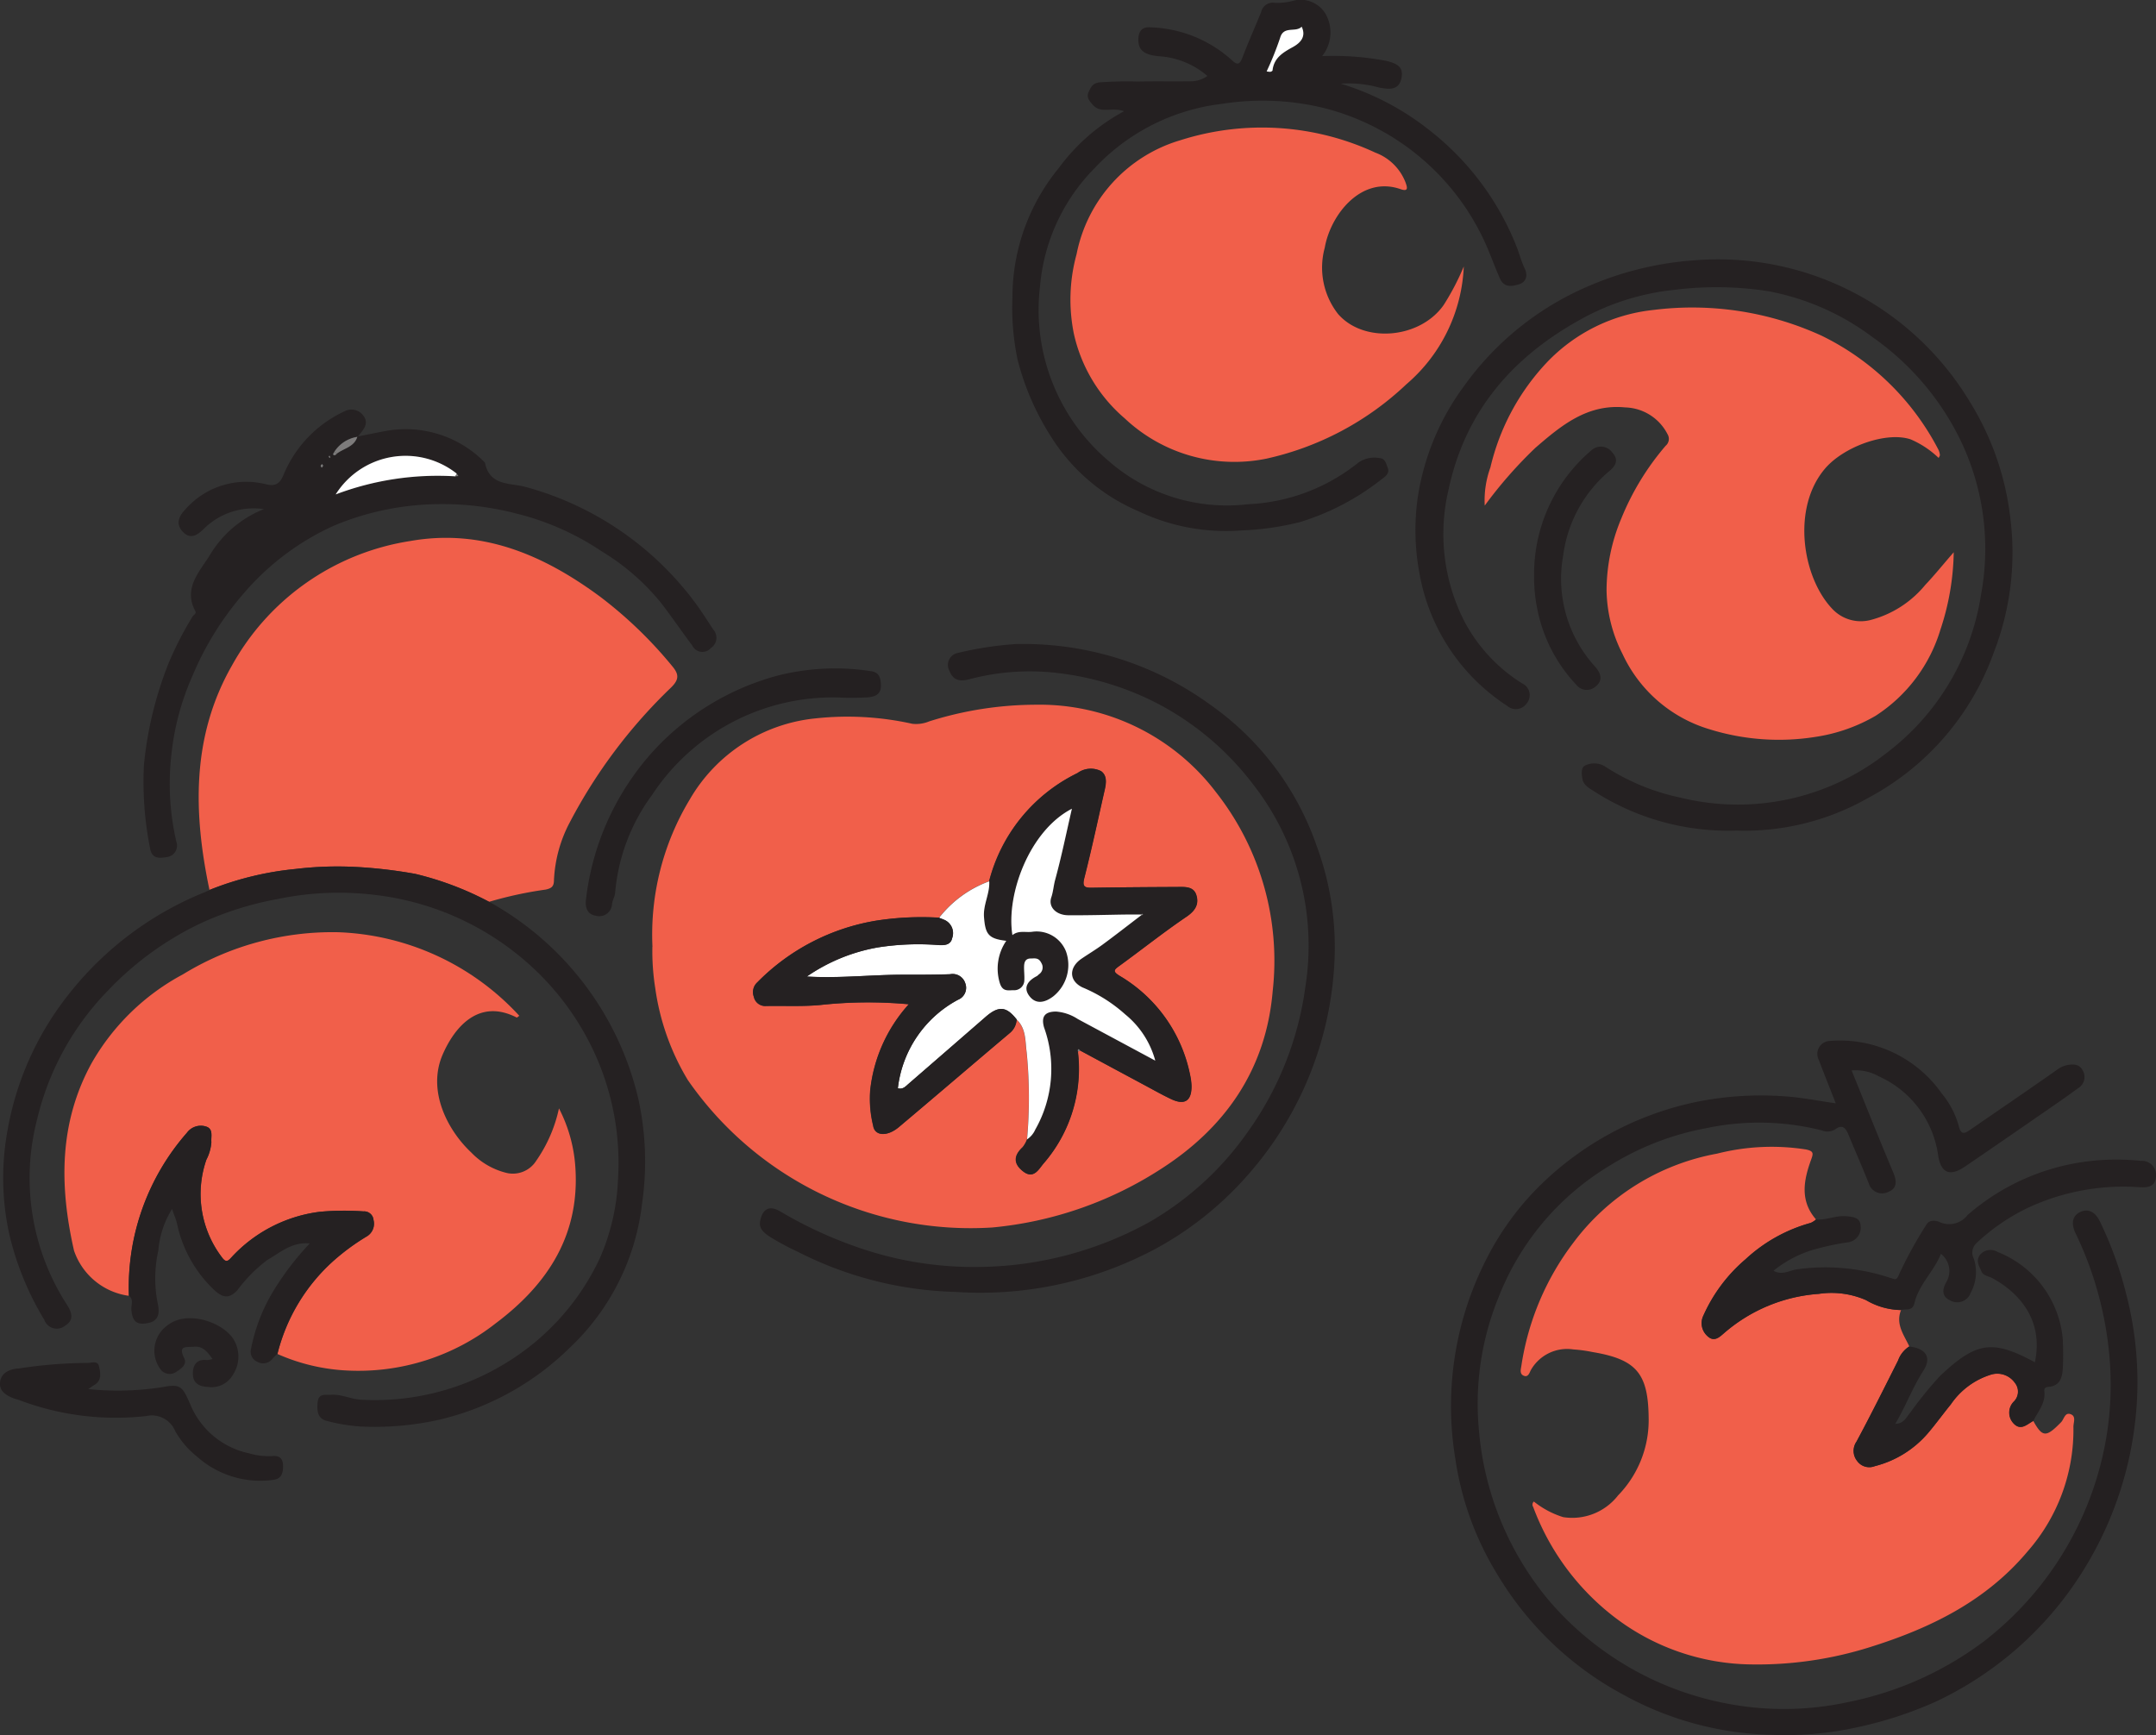 <svg id="グループ_9037" data-name="グループ 9037" xmlns="http://www.w3.org/2000/svg" xmlns:xlink="http://www.w3.org/1999/xlink" width="146" height="117.5" viewBox="0 0 146 117.5">
  <rect x="0" y="0" width="146" height="117.5" fill="#333333" stroke="none"/>
  <defs>
    <style>
      .cls-1 {
        fill: none;
      }

      .cls-2 {
        clip-path: url(#clip-path);
      }

      .cls-3 {
        fill: #f15f4a;
      }

      .cls-4 {
        fill: #242021;
      }

      .cls-5 {
        fill: #252122;
      }

      .cls-6 {
        fill: #fff;
      }

      .cls-7 {
        fill: #7d7b7b;
      }
    </style>
    <clipPath id="clip-path">
      <rect id="長方形_4584" data-name="長方形 4584" class="cls-1" width="146" height="117.5"/>
    </clipPath>
  </defs>
  <g id="グループ_8990" data-name="グループ 8990" class="cls-2">
    <path id="パス_33" data-name="パス 33" class="cls-3" d="M245.531,281.163a17.709,17.709,0,0,1,2.521-9.971,11.115,11.115,0,0,1,8.535-5.5,20.19,20.19,0,0,1,6.541.368,2.3,2.3,0,0,0,1.141-.163,24.113,24.113,0,0,1,7.231-1.129,14.994,14.994,0,0,1,12.2,5.935,18.444,18.444,0,0,1,3.831,13.459c-.449,5.294-3.2,9.28-7.662,12.109a25.342,25.342,0,0,1-11.318,3.9,23.281,23.281,0,0,1-20.632-9.994,16.414,16.414,0,0,1-2.2-6.216,15.9,15.9,0,0,1-.194-2.8m19.413-1.966a19.99,19.99,0,0,0-4.256.2,14.637,14.637,0,0,0-8.063,4.183.892.892,0,0,0-.232.969.789.789,0,0,0,.753.631c1.249-.029,2.495.046,3.75-.071a29.9,29.9,0,0,1,5.991-.049,10.312,10.312,0,0,0-2.613,5.834,7.643,7.643,0,0,0,.2,2.384c.1.71.948.767,1.741.1,2.512-2.112,5-4.251,7.509-6.367a1.259,1.259,0,0,0,.464-.921c.654.615.577,1.462.683,2.24a31.509,31.509,0,0,1,.025,5.878,2.036,2.036,0,0,1-.3.53c-.616.569-.633,1.119.032,1.636.7.548,1.048-.128,1.368-.516a9.773,9.773,0,0,0,2.339-7.606.209.209,0,0,0,.152-.065q2.251,1.21,4.5,2.419c.553.3,1.1.605,1.668.874.906.428,1.375.128,1.376-.863a3.981,3.981,0,0,0-.1-.787,10.083,10.083,0,0,0-4.791-6.713c-.455-.289-.368-.39,0-.655,1.52-1.1,2.991-2.276,4.544-3.329.6-.4.868-.852.671-1.479-.189-.6-.792-.543-1.3-.541-1.916.01-3.833.021-5.749.052-.493.008-.689-.054-.537-.649.481-1.889.892-3.8,1.319-5.7.12-.536.316-1.184-.176-1.544a1.523,1.523,0,0,0-1.6.127,11.27,11.27,0,0,0-5.986,7.328,7.607,7.607,0,0,0-3.391,2.471" transform="translate(-201.347 -217.042)"/>
    <path id="パス_34" data-name="パス 34" class="cls-3" d="M607,449.362c.625,1.124.872,1.122,1.888.079.191-.2.248-.662.618-.545.424.135.206.571.211.864a12.478,12.478,0,0,1-3.1,8.433c-2.832,3.38-6.595,5.209-10.691,6.491a25.379,25.379,0,0,1-8.045,1.167,15.5,15.5,0,0,1-9.252-3.209,16.757,16.757,0,0,1-5.495-7.453.281.281,0,0,1,.045-.369,6.052,6.052,0,0,0,1.985,1.056,3.932,3.932,0,0,0,3.715-1.469,7.307,7.307,0,0,0,2.074-5.263c-.033-2.993-.821-3.951-3.789-4.446a9.637,9.637,0,0,0-1.316-.18,2.82,2.82,0,0,0-2.873,1.4c-.094.175-.181.529-.506.37-.265-.129-.171-.428-.137-.651a18.245,18.245,0,0,1,3.535-8.364,15.646,15.646,0,0,1,9.718-6.014,15.025,15.025,0,0,1,6.02-.283c.557.114.494.291.34.717-.5,1.382-.758,2.767.342,4.023a1.456,1.456,0,0,1-.358.231,10.629,10.629,0,0,0-4.412,2.46,10.757,10.757,0,0,0-2.858,3.818,1.168,1.168,0,0,0,.267,1.38c.469.457.849.052,1.161-.216a10.966,10.966,0,0,1,6.387-2.636,5.836,5.836,0,0,1,3.2.424,4.815,4.815,0,0,0,2.372.672c-.389.953.195,1.685.559,2.466a1.87,1.87,0,0,0-.754.949c-.925,1.841-1.844,3.686-2.819,5.5a1.093,1.093,0,0,0,.045,1.3,1.011,1.011,0,0,0,1.2.353,6.979,6.979,0,0,0,3.59-2.225c.542-.635,1.03-1.316,1.559-1.962a5.118,5.118,0,0,1,2.765-2.025,1.46,1.46,0,0,1,1.567.567.947.947,0,0,1-.085,1.287,1.06,1.06,0,0,0,0,1.465c.492.531.914.052,1.343-.172" transform="translate(-469.309 -353.13)"/>
    <path id="パス_35" data-name="パス 35" class="cls-3" d="M28.611,374.812a4.58,4.58,0,0,1-3.716-3.062c-.99-4.359-1.033-8.648,1.2-12.71a15.555,15.555,0,0,1,6.177-6,19.385,19.385,0,0,1,10.5-2.853,17.514,17.514,0,0,1,12.278,5.661c-.1.067-.156.128-.177.117-2.559-1.313-4.2.628-5.018,2.518-1.047,2.425.307,5.092,1.947,6.629a4.932,4.932,0,0,0,2.279,1.349,1.871,1.871,0,0,0,2.116-.8,9.778,9.778,0,0,0,1.538-3.544,10.079,10.079,0,0,1,1.095,3.788c.389,4.686-1.8,8.088-5.391,10.779a15.053,15.053,0,0,1-10.04,3.187,13.158,13.158,0,0,1-4.727-1.12,12.493,12.493,0,0,1,3.839-6.346,15.062,15.062,0,0,1,2.242-1.635,1,1,0,0,0,.428-1.093.637.637,0,0,0-.684-.584,18.042,18.042,0,0,0-2.962.029,9.787,9.787,0,0,0-5.966,3.075c-.222.242-.369.411-.66,0a7.086,7.086,0,0,1-1.049-6.6,3.046,3.046,0,0,0,.34-1.191c-.037-.389.162-.924-.4-1.071a1.166,1.166,0,0,0-1.256.435,15.862,15.862,0,0,0-3.927,11.042" transform="translate(-19.883 -287.054)"/>
    <path id="パス_36" data-name="パス 36" class="cls-3" d="M75.51,225.925c-1.1-5.215-1.22-10.378,1.5-15.164A16.717,16.717,0,0,1,89.1,202.293c4.856-.86,9.032.938,12.856,3.764a28.688,28.688,0,0,1,4.9,4.722c.462.552.446.9-.072,1.419a35.3,35.3,0,0,0-6.872,9.14,9.232,9.232,0,0,0-1.075,3.937c-.008.422-.172.536-.562.623a26.34,26.34,0,0,0-3.832.829,21.137,21.137,0,0,0-5-1.892,32.077,32.077,0,0,0-3.985-.468,23.813,23.813,0,0,0-4.142.137,21.074,21.074,0,0,0-5.816,1.42" transform="translate(-61.324 -165.652)"/>
    <path id="パス_37" data-name="パス 37" class="cls-3" d="M590.405,132.238a17.375,17.375,0,0,1-.908,5.263,10.562,10.562,0,0,1-4.392,5.821,11.457,11.457,0,0,1-4.031,1.417,15.8,15.8,0,0,1-7.214-.514,9.48,9.48,0,0,1-5.885-5.1,9.76,9.76,0,0,1-1.08-4.31,12.626,12.626,0,0,1,1-4.865,17.857,17.857,0,0,1,3-4.92.611.611,0,0,0,.128-.788,3.321,3.321,0,0,0-2.862-1.811c-2.566-.253-4.34,1.227-6.092,2.743a29.463,29.463,0,0,0-3.424,3.906,6.516,6.516,0,0,1,.383-2.579,15.545,15.545,0,0,1,3.8-7.091,11.633,11.633,0,0,1,7.243-3.58,21.038,21.038,0,0,1,11.37,1.736,17.582,17.582,0,0,1,7.937,7.747,1,1,0,0,1,.089.341c.006.048-.04.1-.082.2a6.378,6.378,0,0,0-1.892-1.258c-1.642-.555-4.546.485-5.822,2-2.248,2.668-1.521,7.324.492,9.458a2.644,2.644,0,0,0,2.624.77,7.124,7.124,0,0,0,3.687-2.369c.61-.644,1.168-1.337,1.926-2.211" transform="translate(-458.102 -94.839)"/>
    <path id="パス_38" data-name="パス 38" class="cls-3" d="M429.442,57.284a11.108,11.108,0,0,1-3.887,7.985,20.066,20.066,0,0,1-9.466,5.036,10.831,10.831,0,0,1-9.613-2.729,10.528,10.528,0,0,1-3.442-5.743,11.606,11.606,0,0,1,.186-5.369,10.066,10.066,0,0,1,7.045-7.726,18.2,18.2,0,0,1,13.185.844,3.5,3.5,0,0,1,2.052,2.031c.1.288.227.642-.338.444-2.68-.938-4.754,1.752-5.137,3.966a5.1,5.1,0,0,0,.9,4.487c1.746,2.009,5.555,1.684,7.158-.616a17.023,17.023,0,0,0,1.361-2.612" transform="translate(-330.317 -39.246)"/>
    <path id="パス_39" data-name="パス 39" class="cls-4" d="M572.265,395.256c-.426-1.09-.791-2.01-1.144-2.935a.879.879,0,0,1,.754-1.288,8.42,8.42,0,0,1,7.565,3.553,5.938,5.938,0,0,1,1.15,2.178c.156.691.417.536.807.268,1.943-1.339,3.894-2.668,5.826-4.025a1.83,1.83,0,0,1,.7-.336c.415-.076.855-.092,1.084.387a.884.884,0,0,1-.334,1.179c-.641.476-1.3.93-1.954,1.384-1.9,1.309-3.789,2.62-5.693,3.916-1.021.695-1.633.461-1.823-.746a6.914,6.914,0,0,0-4.033-5.367,3.2,3.2,0,0,0-1.829-.394c.941,2.319,1.855,4.626,2.82,6.912.235.556.273,1.054-.284,1.29a.942.942,0,0,1-1.373-.549c-.443-1.118-.928-2.218-1.388-3.329-.172-.416-.4-.685-.859-.353a.993.993,0,0,1-.926.093,17.29,17.29,0,0,0-7.786-.162,18.867,18.867,0,0,0-6.609,2.561,18.07,18.07,0,0,0-7.546,9.012,19.04,19.04,0,0,0-1.287,8.874,20.683,20.683,0,0,0,4.625,11.412,20.952,20.952,0,0,0,11.846,7.053,20.461,20.461,0,0,0,8.59-.048,22.7,22.7,0,0,0,9.067-4.048,22.092,22.092,0,0,0,8.441-14.384,21.852,21.852,0,0,0,.095-5.32,23.992,23.992,0,0,0-2.276-8.019c-.247-.522-.271-1.111.319-1.4.633-.306,1.1.1,1.356.654a25.51,25.51,0,0,1,1.812,5.063,23.669,23.669,0,0,1,.7,6.757,24.28,24.28,0,0,1-4.787,13.465,23.587,23.587,0,0,1-8.848,7.215,26.747,26.747,0,0,1-5.528,1.78,22.518,22.518,0,0,1-5.629.465,21.769,21.769,0,0,1-9.926-2.673,22.135,22.135,0,0,1-8.627-8.218,20.6,20.6,0,0,1-2.828-7.811,21.878,21.878,0,0,1,2.209-13.717,19.021,19.021,0,0,1,3.8-5.046,21.3,21.3,0,0,1,10.384-5.41A22.023,22.023,0,0,1,569,394.8c1.046.081,2.083.288,3.26.458" transform="translate(-447.954 -320.537)"/>
    <path id="パス_40" data-name="パス 40" class="cls-5" d="M554.446,136.139a16.791,16.791,0,0,1-9.732-2.694c-.326-.2-.675-.419-.738-.81-.049-.306-.116-.77.2-.908a1.391,1.391,0,0,1,1.359.088,14.93,14.93,0,0,0,5.091,2.095,16.249,16.249,0,0,0,13.925-3.007,16.6,16.6,0,0,0,6.415-10.714A16.944,16.944,0,0,0,569.53,109.6a18.252,18.252,0,0,0-5.837-6.828,17.02,17.02,0,0,0-7.085-3.154,22.767,22.767,0,0,0-6.382-.1,16.517,16.517,0,0,0-6.435,2.04c-4.576,2.544-7.75,6.205-8.874,11.477a13,13,0,0,0,1.13,9.053,11.065,11.065,0,0,0,3.854,4.088.87.87,0,0,1,.305,1.348.893.893,0,0,1-1.334.162,13.468,13.468,0,0,1-5.908-8.861,15.724,15.724,0,0,1-.109-5.431,16.98,16.98,0,0,1,3.109-7.361,20,20,0,0,1,8.3-6.71,21.933,21.933,0,0,1,7.249-1.8,19.894,19.894,0,0,1,18.713,9.6,19.009,19.009,0,0,1,2.728,7.848,18.673,18.673,0,0,1-1.127,9.129,18.018,18.018,0,0,1-8.493,9.826,16.9,16.9,0,0,1-8.886,2.215" transform="translate(-436.82 -79.89)"/>
    <path id="パス_41" data-name="パス 41" class="cls-4" d="M388.589,7.537c-.82-.317-1.56.2-2.127-.447-.237-.271-.434-.511-.276-.854.141-.3.254-.6.726-.656a25.981,25.981,0,0,1,2.6-.058c1.2-.024,2.392,0,3.587-.015a1.961,1.961,0,0,0,1.132-.362,5.545,5.545,0,0,0-3.212-1.332c-1.077-.077-1.514-.424-1.46-1.235.034-.5.291-.768.8-.727a8.622,8.622,0,0,1,5.485,2.186c.431.41.571.348.769-.168.394-1.03.848-2.036,1.258-3.059a.811.811,0,0,1,.931-.617,4.017,4.017,0,0,0,1.219-.138,1.971,1.971,0,0,1,2.227.911A2.556,2.556,0,0,1,402,3.8a19.091,19.091,0,0,1,4.4.334c.747.189,1.145.457.957,1.221-.2.824-.922.671-1.476.58a7.788,7.788,0,0,0-2.62-.268,18.12,18.12,0,0,1,6.068,3.2,18.69,18.69,0,0,1,5.872,7.922c.172.461.3.942.512,1.383.254.529.068.947-.389,1.084-.423.126-.99.26-1.275-.38-.426-.953-.753-1.942-1.223-2.883A16.4,16.4,0,0,0,402.1,7.311a17.551,17.551,0,0,0-6.855-.281,14.074,14.074,0,0,0-8.653,4.358,12.958,12.958,0,0,0-3.7,8.038,13.408,13.408,0,0,0,4.7,11.836,12.164,12.164,0,0,0,9.4,2.885,12.82,12.82,0,0,0,7.473-2.826,1.9,1.9,0,0,1,1.434-.294c.386.021.435.4.536.638.182.428-.232.654-.491.858a16.87,16.87,0,0,1-5.451,2.836,19.24,19.24,0,0,1-3.99.565,13.748,13.748,0,0,1-6.937-1.3,12.986,12.986,0,0,1-5.962-5.11,17.8,17.8,0,0,1-2.23-5.168,17.246,17.246,0,0,1-.345-4.249,13.79,13.79,0,0,1,3.146-8.726,13.231,13.231,0,0,1,4.412-3.837m9.655-2.7a1.009,1.009,0,0,0,.26.029c.053-.013.136-.057.14-.095.1-.85.7-1.207,1.374-1.58.459-.254.932-.671.6-1.378-.414.42-1.222-.09-1.459.754a21.378,21.378,0,0,1-.912,2.27" transform="translate(-312.468 0)"/>
    <path id="パス_42" data-name="パス 42" class="cls-5" d="M15.158,327.049a21.076,21.076,0,0,1,5.816-1.42,23.809,23.809,0,0,1,4.142-.137,32.074,32.074,0,0,1,3.985.468,21.138,21.138,0,0,1,5,1.892A20.611,20.611,0,0,1,44.19,341.159a19.773,19.773,0,0,1,.258,7.153,15.92,15.92,0,0,1-4.932,9.776,18.671,18.671,0,0,1-8.7,4.813,19.859,19.859,0,0,1-5.443.482,11.783,11.783,0,0,1-2.233-.369c-.67-.148-.711-.676-.661-1.249.057-.654.529-.507.93-.53.723-.042,1.393.325,2.08.338a16.919,16.919,0,0,0,9.617-2.414A16.472,16.472,0,0,0,41.6,351.97a14.743,14.743,0,0,0,1.22-5.285,17.876,17.876,0,0,0-1.648-8.726,18.328,18.328,0,0,0-5.2-6.577A18.885,18.885,0,0,0,26.5,327.4a20.278,20.278,0,0,0-6.752.268,21.669,21.669,0,0,0-5.269,1.676,21.19,21.19,0,0,0-6.179,4.5,18.659,18.659,0,0,0-4.813,8.729,15.818,15.818,0,0,0,2.032,12.585c.309.483.48,1.012-.11,1.38a.9.9,0,0,1-1.44-.383,19.987,19.987,0,0,1-2.38-5.846,17.81,17.81,0,0,1-.109-6.972,20.539,20.539,0,0,1,4.253-9.36,22.322,22.322,0,0,1,9.111-6.781c.107-.044.211-.094.317-.141" transform="translate(-0.972 -266.776)"/>
    <path id="パス_43" data-name="パス 43" class="cls-5" d="M68.378,155.719c.6-.118,1.19-.241,1.787-.353a7.5,7.5,0,0,1,6.856,2.119c.307,1.624,1.761,1.351,2.821,1.665a21.221,21.221,0,0,1,11.418,7.831c.436.59.82,1.2,1.223,1.812a.833.833,0,0,1-.163,1.246.76.76,0,0,1-1.257-.16c-.7-.935-1.359-1.9-2.068-2.828a15.394,15.394,0,0,0-4.07-3.558,18.155,18.155,0,0,0-5.761-2.556,19.982,19.982,0,0,0-6.961-.553,18.689,18.689,0,0,0-5.461,1.39,17.558,17.558,0,0,0-6.035,4.537,20.667,20.667,0,0,0-3.493,5.607,17.608,17.608,0,0,0-1.434,5.383,17.408,17.408,0,0,0,.341,5.858.782.782,0,0,1-.587,1.029c-.5.081-1.078.192-1.2-.616a22.972,22.972,0,0,1-.411-5.586,25,25,0,0,1,1.688-6.955,22.858,22.858,0,0,1,1.6-3.111c.071-.122.283-.215.2-.366-.851-1.584.3-2.692.994-3.833a7.462,7.462,0,0,1,3.648-3.089,4.8,4.8,0,0,0-4,1.266c-.424.417-.934.88-1.512.251-.522-.568-.192-1.116.241-1.554a5.469,5.469,0,0,1,5.425-1.642c.514.118.889.064,1.176-.653a8.2,8.2,0,0,1,4.109-4.285,1,1,0,0,1,1.282.275c.449.581-.044,1.015-.377,1.446a2.258,2.258,0,0,0-1.573,1.01c-.032.064-.108.169-.091.187.107.115.186.021.26-.061.479-.363,1.186-.452,1.386-1.152m6.63,2.693.208-.021-.11-.16a5.59,5.59,0,0,0-8.2,1.407,19.534,19.534,0,0,1,8.1-1.225m-9.028-.833c-.032.04-.087.078-.089.119s.048.086.075.129c.032-.044.081-.085.09-.134.006-.033-.047-.075-.075-.115m.453-.514.061.108c.018-.018.054-.041.051-.055a.517.517,0,0,0-.052-.109l-.059.056" transform="translate(-44.178 -126.153)"/>
    <path id="パス_44" data-name="パス 44" class="cls-4" d="M299.251,285.844a24.866,24.866,0,0,1-10.734-2.727,16.847,16.847,0,0,1-1.837-.985c-.358-.226-.783-.543-.708-1.018.123-.784.54-1.2,1.347-.736a28.707,28.707,0,0,0,5.522,2.53,23.876,23.876,0,0,0,8.13,1.242,24.284,24.284,0,0,0,11.472-3.095A20.837,20.837,0,0,0,319,275.011a21.818,21.818,0,0,0,3.9-9.809,17.74,17.74,0,0,0-3.535-13.732,19.435,19.435,0,0,0-6.519-5.5,19.663,19.663,0,0,0-6.533-2.018,15.965,15.965,0,0,0-5.945.343c-.478.118-1.223.386-1.56-.5a.827.827,0,0,1,.565-1.226,23.529,23.529,0,0,1,3.9-.6,21.507,21.507,0,0,1,13.22,4.128,19.437,19.437,0,0,1,7.174,9.534,19.832,19.832,0,0,1,1.229,7.147,23.514,23.514,0,0,1-5.975,15.244,22.619,22.619,0,0,1-6.019,4.824,25.134,25.134,0,0,1-13.652,3" transform="translate(-234.507 -198.35)"/>
    <path id="パス_45" data-name="パス 45" class="cls-5" d="M653.9,445.868a4.814,4.814,0,0,1-2.372-.672,5.839,5.839,0,0,0-3.2-.424,10.966,10.966,0,0,0-6.387,2.636c-.312.268-.692.673-1.161.216a1.168,1.168,0,0,1-.267-1.38,10.757,10.757,0,0,1,2.858-3.818,10.627,10.627,0,0,1,4.412-2.46,1.457,1.457,0,0,0,.359-.231c.684.056,1.319-.277,2.016-.225.5.037.976.1,1,.634a1,1,0,0,1-.863,1.137,16.934,16.934,0,0,0-1.969.4,7.837,7.837,0,0,0-3.066,1.525c.573.313,1.034.006,1.5-.084a13.9,13.9,0,0,1,6.412.568c.36.1.409.2.612-.28a28.2,28.2,0,0,1,1.841-3.34c.206-.349.675-.27.9-.157a1.562,1.562,0,0,0,1.879-.483,15.237,15.237,0,0,1,8.33-3.657,16,16,0,0,1,3.409-.01.96.96,0,0,1,1.018,1.094c-.069.7-.591.715-1.125.689a15.306,15.306,0,0,0-7.642,1.442,13.828,13.828,0,0,0-3.393,2.35.881.881,0,0,0-.174,1.049,2.927,2.927,0,0,1-.222,2.331.964.964,0,0,1-1.414.477c-.512-.244-.521-.7-.235-1.207a1.466,1.466,0,0,0-.357-1.927c-.473,1.191-1.489,2.061-1.788,3.321-.142.594-.578.384-.911.483" transform="translate(-525.164 -357.145)"/>
    <path id="パス_46" data-name="パス 46" class="cls-5" d="M48.5,434.461a15.862,15.862,0,0,1,3.927-11.041,1.165,1.165,0,0,1,1.256-.435c.563.147.365.681.4,1.07a3.046,3.046,0,0,1-.34,1.192,7.086,7.086,0,0,0,1.049,6.6c.292.408.439.239.66,0a9.787,9.787,0,0,1,5.966-3.075,18.039,18.039,0,0,1,2.962-.029.637.637,0,0,1,.684.584,1,1,0,0,1-.428,1.093,15.06,15.06,0,0,0-2.242,1.635,12.492,12.492,0,0,0-3.839,6.346,2.319,2.319,0,0,0-.318.308.8.8,0,0,1-1.041.22.746.746,0,0,1-.422-.894,11.969,11.969,0,0,1,1.473-3.838,19.171,19.171,0,0,1,2.5-3.281c-1.215-.124-1.991.617-2.867,1.113a10.106,10.106,0,0,0-2.05,2.073c-.518.53-.926.526-1.5.012a8.629,8.629,0,0,1-2.577-4.575c-.07-.292-.193-.546-.328-.961a6.309,6.309,0,0,0-.932,2.818A8.663,8.663,0,0,0,50.457,435c.112.5.13,1.126-.605,1.292-.814.184-1.129-.085-1.184-.92-.02-.3.175-.663-.168-.912" transform="translate(-39.772 -346.703)"/>
    <path id="パス_47" data-name="パス 47" class="cls-5" d="M709.759,481.21c-.428.224-.851.7-1.343.172a1.06,1.06,0,0,1,0-1.465.947.947,0,0,0,.086-1.287,1.46,1.46,0,0,0-1.568-.567,5.119,5.119,0,0,0-2.765,2.025c-.529.647-1.017,1.328-1.559,1.962a6.979,6.979,0,0,1-3.59,2.225,1.011,1.011,0,0,1-1.2-.354,1.093,1.093,0,0,1-.045-1.3c.975-1.815,1.893-3.66,2.819-5.5a1.869,1.869,0,0,1,.754-.949c1.132.114,1.542.742.969,1.627-.729,1.128-1.187,2.388-1.906,3.606.583-.008.756-.454,1.016-.765a26.865,26.865,0,0,1,2.009-2.473c2.463-2.322,3.544-2.486,6.428-.93.561-2.646-.817-4.567-2.878-5.695-.253-.138-.621-.17-.731-.438-.145-.352-.431-.72-.1-1.155a.929.929,0,0,1,1.19-.18,7.005,7.005,0,0,1,4.412,5.962c.02.659.036,1.321-.007,1.978-.038.577-.209,1.12-.921,1.187-.212.02-.353.062-.325.3.1.8-.428,1.373-.752,2.018" transform="translate(-572.065 -384.979)"/>
    <path id="パス_48" data-name="パス 48" class="cls-4" d="M237.654,253.133a14.648,14.648,0,0,0-12.737,6.6,13,13,0,0,0-2.5,6.624c-.02.269-.178.48-.207.758a.868.868,0,0,1-1.131.786c-.583-.1-.7-.613-.635-1.092a18.023,18.023,0,0,1,4.574-10.067,17.59,17.59,0,0,1,8.511-5.122,15.887,15.887,0,0,1,6.22-.272c.547.069.67.472.666.988,0,.625-.455.739-.874.783a18.053,18.053,0,0,1-1.885.017" transform="translate(-180.762 -205.893)"/>
    <path id="パス_49" data-name="パス 49" class="cls-4" d="M5.978,513.674a19.563,19.563,0,0,0,5.049-.136c1.242-.244,1.339,0,1.865,1.186a5.544,5.544,0,0,0,3.968,3.3,4.78,4.78,0,0,0,1.57.187c.469-.048.73.138.738.656s-.123.9-.685.958a6.43,6.43,0,0,1-5.119-1.56,5.943,5.943,0,0,1-1.5-1.749A1.716,1.716,0,0,0,9.9,515.5a18.461,18.461,0,0,1-8.593-1.08c-.107-.043-.224-.062-.332-.1-.53-.2-1.05-.493-.969-1.13.084-.658.715-.885,1.256-.911a32.09,32.09,0,0,1,4.586-.377c.3.028.755-.2.853.219s.224.968-.323,1.281c-.094.054-.18.12-.4.271" transform="translate(0 -419.6)"/>
    <path id="パス_50" data-name="パス 50" class="cls-5" d="M577.337,176.485a10.981,10.981,0,0,1,3.87-8.435.947.947,0,0,1,1.419.131c.446.475.261.892-.182,1.253a8.972,8.972,0,0,0-3.135,5.717,8.836,8.836,0,0,0,2.188,7.571c.371.437.508.907.021,1.3a.9.9,0,0,1-1.335-.116,10.427,10.427,0,0,1-2.665-5.3,10.568,10.568,0,0,1-.179-2.12" transform="translate(-473.451 -137.543)"/>
    <path id="パス_51" data-name="パス 51" class="cls-5" d="M61.977,498.044c-.372-.513-.65-.884-1.264-.833-.519.043-1.09-.107-.656.772.216.437-.214.721-.526.921a.771.771,0,0,1-1.046-.123,2.108,2.108,0,0,1,.415-3c1.371-1.113,3.866-.194,4.532.983a2.24,2.24,0,0,1-.075,2.346,1.667,1.667,0,0,1-1.72.819c-.584-.017-.98-.279-.992-.855s.221-1.049.952-.96a1.693,1.693,0,0,0,.38-.073" transform="translate(-47.584 -406.005)"/>
    <path id="パス_52" data-name="パス 52" class="cls-5" d="M370.639,296.379a11.271,11.271,0,0,1,5.986-7.328,1.524,1.524,0,0,1,1.6-.127c.492.361.3,1.009.176,1.544-.428,1.9-.838,3.809-1.319,5.7-.151.595.045.657.537.649,1.916-.031,3.833-.043,5.749-.052.506,0,1.109-.06,1.3.541.2.627-.074,1.074-.671,1.479-1.553,1.053-3.024,2.226-4.544,3.329-.365.264-.451.366,0,.655a10.083,10.083,0,0,1,4.791,6.713,4.017,4.017,0,0,1,.1.787c0,.991-.47,1.291-1.376.863-.567-.268-1.115-.577-1.668-.873q-2.253-1.207-4.5-2.419c-.113-.126-.166-.111-.152.065a9.774,9.774,0,0,1-2.339,7.606c-.32.388-.664,1.063-1.368.516-.665-.517-.648-1.067-.031-1.636a2.025,2.025,0,0,0,.3-.53,1.537,1.537,0,0,0,.556-.663,8.3,8.3,0,0,0,.593-6.921c-.207-.736.057-1.07.818-1.071a3.123,3.123,0,0,1,1.478.511l5.231,2.809a6.081,6.081,0,0,0-2.038-3.134,10.166,10.166,0,0,0-2.9-1.828c-.927-.455-.913-1.359-.052-1.944.475-.323.969-.618,1.431-.958.827-.608,1.636-1.241,2.67-2.029-.57,0-.859,0-1.148,0-1.287.018-2.574.059-3.861.048-.814-.007-1.364-.559-1.144-1.209.133-.395.156-.8.263-1.19.427-1.562.752-3.152,1.134-4.814-2.862,1.47-4.47,5.792-4.027,8.557.427-.349.922-.154,1.381-.232a2.137,2.137,0,0,1,2.252,1.35,2.728,2.728,0,0,1-.882,3.043c-.575.43-1.183.546-1.623-.06-.42-.579-.048-1.033.521-1.322a.619.619,0,0,0,.135-.117.56.56,0,0,0,.178-.767c-.187-.388-.448-.311-.724-.311-.359,0-.442.257-.448.548s.032.6.017.9a.687.687,0,0,1-.748.7c-.367.009-.72.1-.907-.46a3.339,3.339,0,0,1,.43-2.885c-1.215-.14-1.417-.45-1.507-1.6-.068-.858.4-1.6.353-2.433m10.417,2.25c-.019-.018-.038-.05-.058-.051s-.041.03-.061.047c.019.018.038.05.058.05s.04-.03.061-.047" transform="translate(-303.651 -236.696)"/>
    <path id="パス_53" data-name="パス 53" class="cls-6" d="M315.993,308.755c.052.833-.42,1.575-.353,2.433.09,1.15.293,1.459,1.507,1.6a3.34,3.34,0,0,0-.43,2.885c.187.559.54.469.907.46a.687.687,0,0,0,.748-.7c.014-.3-.024-.6-.018-.9s.09-.548.448-.548c.277,0,.537-.077.724.311a.56.56,0,0,1-.178.767.616.616,0,0,1-.135.117c-.569.289-.941.743-.521,1.322.44.606,1.048.49,1.623.06a2.727,2.727,0,0,0,.882-3.043,2.137,2.137,0,0,0-2.252-1.35c-.459.078-.953-.117-1.381.232-.444-2.764,1.165-7.087,4.027-8.557-.382,1.662-.707,3.252-1.134,4.814-.107.391-.129.8-.262,1.19-.219.65.331,1.2,1.144,1.209,1.287.011,2.574-.03,3.861-.048.289,0,.578,0,1.148,0-1.033.788-1.843,1.421-2.67,2.029-.462.34-.956.635-1.431.958-.86.585-.875,1.489.052,1.944a10.16,10.16,0,0,1,2.9,1.828,6.08,6.08,0,0,1,2.038,3.134L322,318.089a3.123,3.123,0,0,0-1.478-.511c-.76,0-1.025.335-.818,1.071a8.3,8.3,0,0,1-.593,6.921,1.537,1.537,0,0,1-.556.663,31.471,31.471,0,0,0-.024-5.878c-.106-.778-.029-1.625-.683-2.24-.7-.895-1.222-.936-2.1-.174q-2.609,2.27-5.222,4.535c-.2.171-.383.391-.723.3a7.8,7.8,0,0,1,4.073-5.993.872.872,0,0,0,.493-1.119.9.9,0,0,0-1.034-.611c-1.017.036-2.035.038-3.053.033-2.192-.01-4.381.259-6.643.123a12.169,12.169,0,0,1,4.818-1.973,17.57,17.57,0,0,1,4.093-.159c.391.025.83.007.928-.461a.981.981,0,0,0-.467-1.217c-.133-.065-.275-.112-.413-.168a7.61,7.61,0,0,1,3.391-2.471" transform="translate(-249.005 -249.072)"/>
    <path id="パス_54" data-name="パス 54" class="cls-5" d="M296,344.677c.138.055.28.1.413.168a.98.98,0,0,1,.467,1.216c-.1.468-.537.486-.928.461a17.589,17.589,0,0,0-4.093.159,12.167,12.167,0,0,0-4.818,1.973c2.262.135,4.451-.133,6.643-.123,1.018,0,2.036,0,3.053-.033a.9.9,0,0,1,1.034.611.872.872,0,0,1-.493,1.119,7.8,7.8,0,0,0-4.072,5.994c.34.1.525-.124.723-.3q2.613-2.265,5.222-4.535c.876-.762,1.4-.721,2.1.174a1.259,1.259,0,0,1-.464.921c-2.509,2.116-5,4.255-7.509,6.367-.793.667-1.637.61-1.741-.1a7.644,7.644,0,0,1-.2-2.384,10.311,10.311,0,0,1,2.613-5.834,29.9,29.9,0,0,0-5.991.049c-1.256.117-2.5.041-3.75.071a.789.789,0,0,1-.753-.631.892.892,0,0,1,.232-.969,14.638,14.638,0,0,1,8.063-4.183,19.99,19.99,0,0,1,4.256-.2" transform="translate(-232.402 -282.522)"/>
    <path id="パス_55" data-name="パス 55" class="cls-7" d="M405.621,394.359c-.014-.176.039-.191.152-.065a.211.211,0,0,1-.152.065" transform="translate(-332.631 -323.153)"/>
    <path id="パス_56" data-name="パス 56" class="cls-6" d="M476.69,13.062a21.392,21.392,0,0,0,.912-2.27c.236-.844,1.045-.334,1.459-.754.336.706-.137,1.124-.6,1.378-.676.373-1.279.731-1.374,1.58,0,.038-.087.081-.14.095a1.008,1.008,0,0,1-.26-.029" transform="translate(-390.914 -8.229)"/>
    <path id="パス_57" data-name="パス 57" class="cls-6" d="M134.437,172.719a19.53,19.53,0,0,0-8.1,1.225,5.59,5.59,0,0,1,8.2-1.407l-.1.182" transform="translate(-103.605 -140.46)"/>
    <path id="パス_58" data-name="パス 58" class="cls-7" d="M125.844,165.051a2.262,2.262,0,0,1,1.574-1.01l-.017-.016c-.2.7-.907.789-1.386,1.152l-.17-.126" transform="translate(-103.2 -134.459)"/>
    <path id="パス_59" data-name="パス 59" class="cls-7" d="M120.767,174.351c.026.038.079.081.073.113-.008.048-.058.089-.09.134-.027-.043-.077-.088-.074-.129s.057-.08.091-.118" transform="translate(-98.961 -142.923)"/>
    <path id="パス_60" data-name="パス 60" class="cls-7" d="M171.34,178.139l.1-.182.111.16-.208.021" transform="translate(-140.509 -145.879)"/>
    <path id="パス_61" data-name="パス 61" class="cls-7" d="M123.685,171.24l.059-.056a.516.516,0,0,1,.052.109c0,.014-.033.036-.051.055l-.061-.108" transform="translate(-101.429 -140.327)"/>
    <path id="パス_62" data-name="パス 62" class="cls-7" d="M125.594,169.842c-.074.082-.153.176-.26.061-.017-.018.059-.123.091-.187l.169.126" transform="translate(-102.779 -139.124)"/>
    <path id="パス_63" data-name="パス 63" class="cls-7" d="M429.626,343.359c-.02.017-.041.048-.061.047s-.039-.032-.058-.05c.02-.017.041-.047.061-.047s.039.032.058.05" transform="translate(-352.221 -281.426)"/>
  </g>
</svg>
